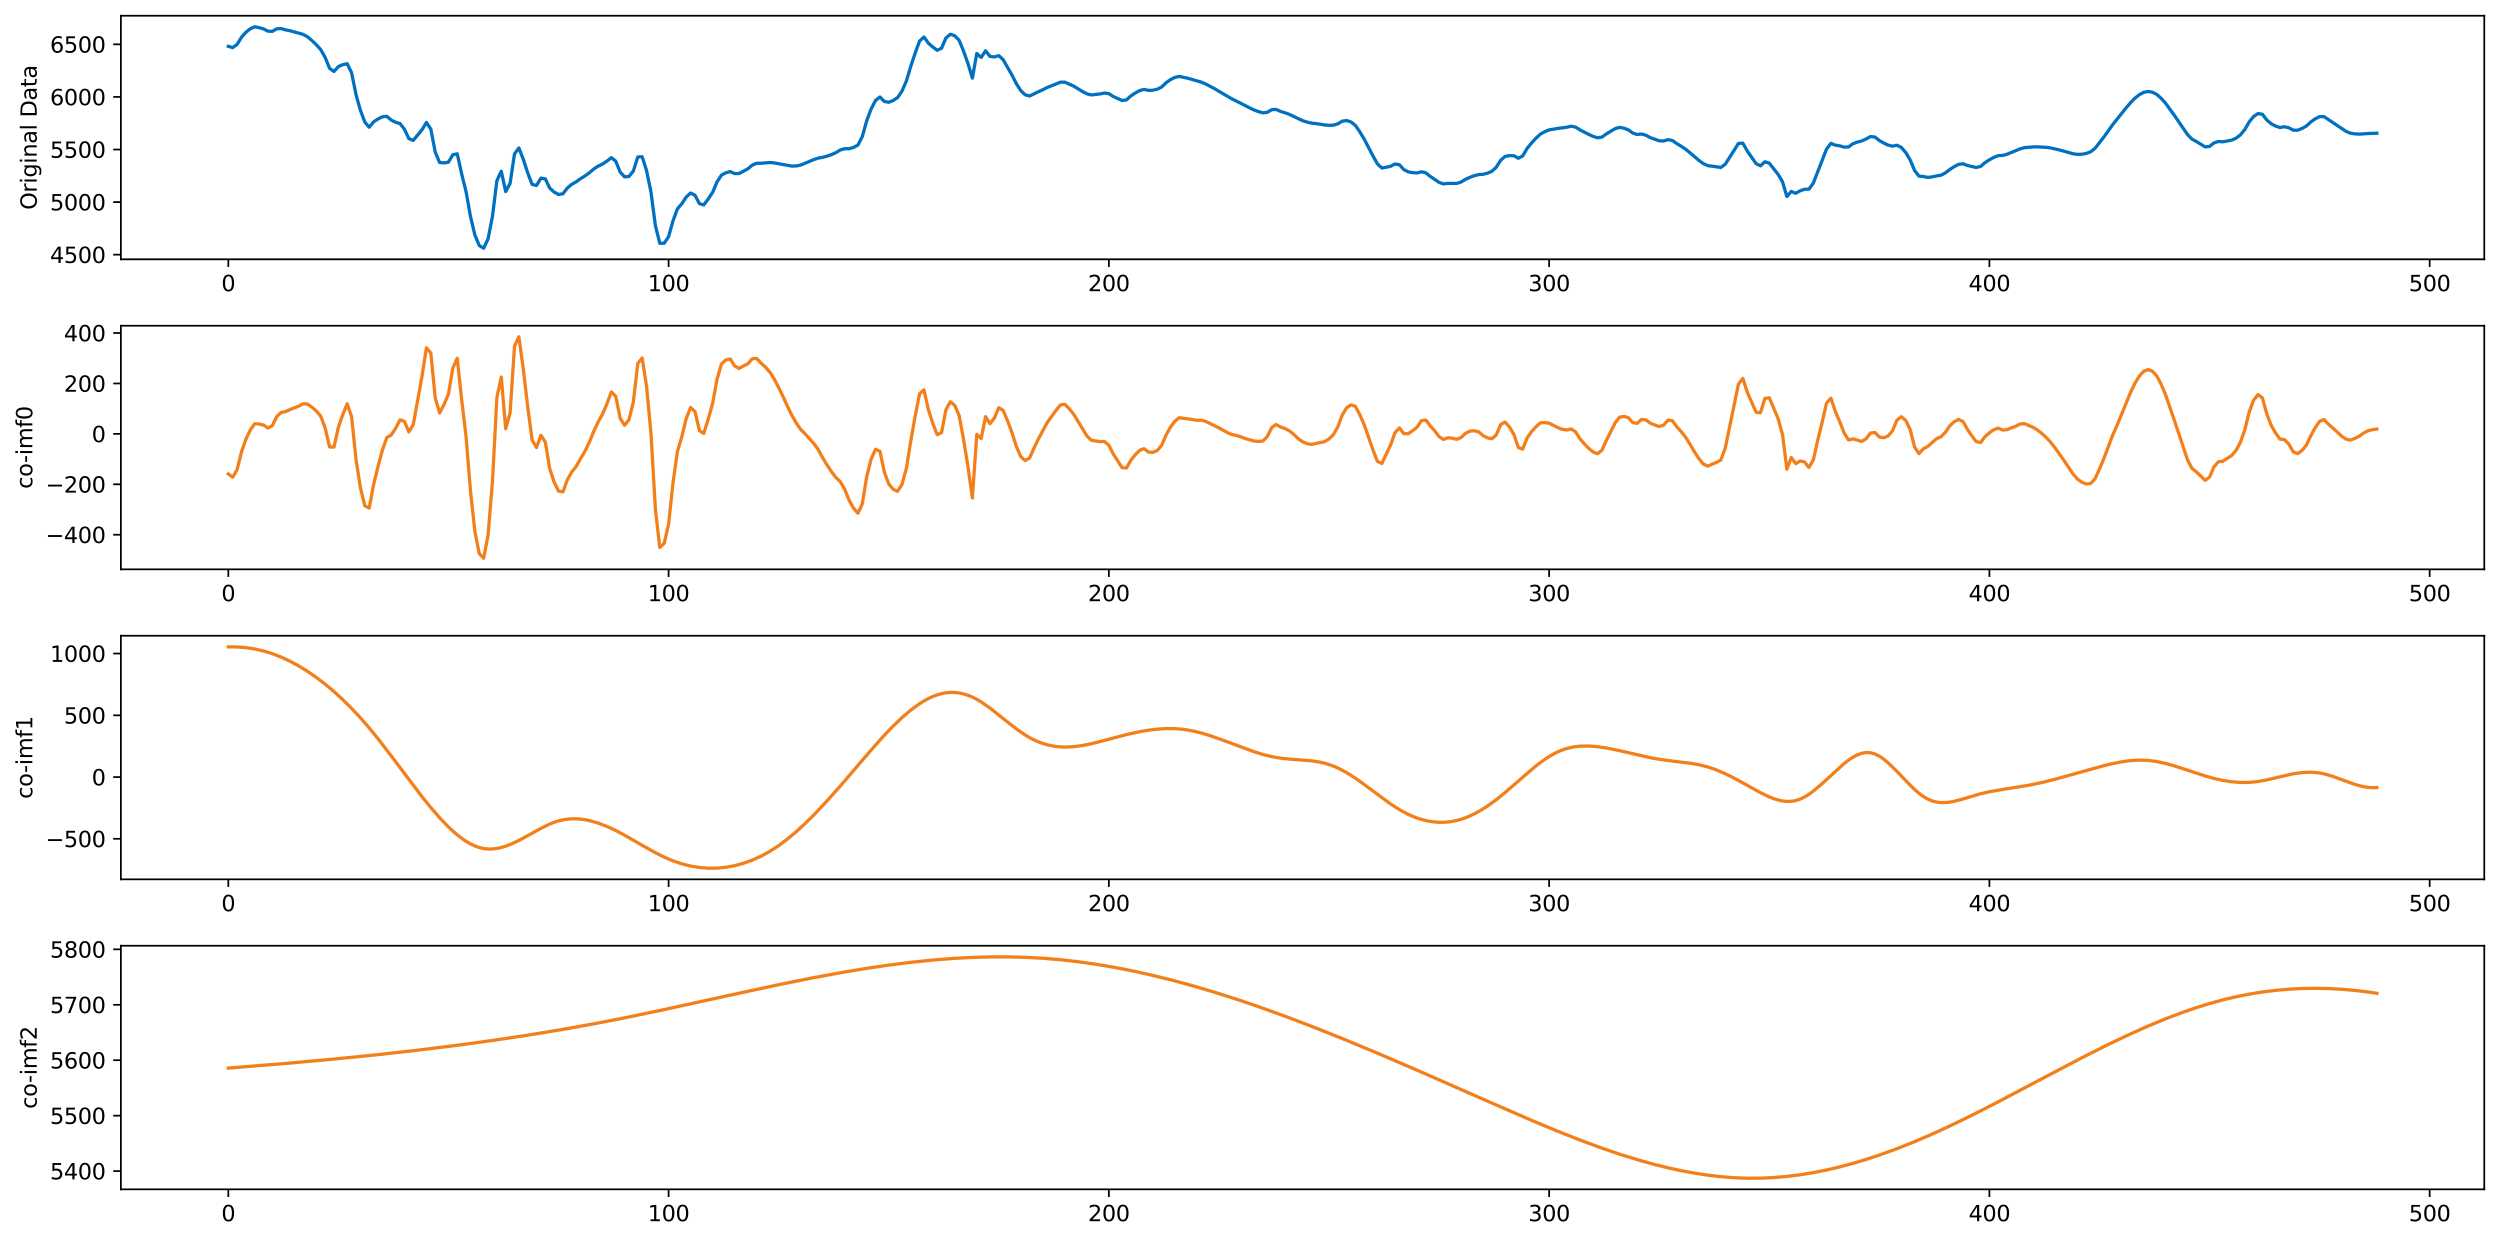 <?xml version="1.0" encoding="utf-8" standalone="no"?>
<!DOCTYPE svg PUBLIC "-//W3C//DTD SVG 1.1//EN"
  "http://www.w3.org/Graphics/SVG/1.1/DTD/svg11.dtd">
<svg xmlns:xlink="http://www.w3.org/1999/xlink" width="1144.595pt" height="568.398pt" viewBox="0 0 1144.595 568.398" xmlns="http://www.w3.org/2000/svg" version="1.1">
 <defs>
  <style type="text/css">*{stroke-linejoin: round; stroke-linecap: butt}</style>
 </defs>
 <g id="figure_1">
  <g id="patch_1">
   <path d="M 0 568.398 
L 1144.595 568.398 
L 1144.595 0 
L 0 0 
z
" style="fill: #ffffff"/>
  </g>
  <g id="axes_1">
   <g id="patch_2">
    <path d="M 55.345 118.716 
L 1137.395 118.716 
L 1137.395 7.2 
L 55.345 7.2 
z
" style="fill: #ffffff"/>
   </g>
   <g id="matplotlib.axis_1">
    <g id="xtick_1">
     <g id="line2d_1">
      <defs>
       <path id="m641f23497d" d="M 0 0 
L 0 3.5 
" style="stroke: #000000; stroke-width: 0.8"/>
      </defs>
      <g>
       <use xlink:href="#m641f23497d" x="104.529" y="118.716" style="stroke: #000000; stroke-width: 0.8"/>
      </g>
     </g>
     <g id="text_1">
      <!-- 0 -->
      <g transform="translate(101.348 133.314) scale(0.1 -0.1)">
       <defs>
        <path id="DejaVuSans-30" d="M 2034 4250 
Q 1547 4250 1301 3770 
Q 1056 3291 1056 2328 
Q 1056 1369 1301 889 
Q 1547 409 2034 409 
Q 2525 409 2770 889 
Q 3016 1369 3016 2328 
Q 3016 3291 2770 3770 
Q 2525 4250 2034 4250 
z
M 2034 4750 
Q 2819 4750 3233 4129 
Q 3647 3509 3647 2328 
Q 3647 1150 3233 529 
Q 2819 -91 2034 -91 
Q 1250 -91 836 529 
Q 422 1150 422 2328 
Q 422 3509 836 4129 
Q 1250 4750 2034 4750 
z
" transform="scale(0.016)"/>
       </defs>
       <use xlink:href="#DejaVuSans-30"/>
      </g>
     </g>
    </g>
    <g id="xtick_2">
     <g id="line2d_2">
      <g>
       <use xlink:href="#m641f23497d" x="306.104" y="118.716" style="stroke: #000000; stroke-width: 0.8"/>
      </g>
     </g>
     <g id="text_2">
      <!-- 100 -->
      <g transform="translate(296.56 133.314) scale(0.1 -0.1)">
       <defs>
        <path id="DejaVuSans-31" d="M 794 531 
L 1825 531 
L 1825 4091 
L 703 3866 
L 703 4441 
L 1819 4666 
L 2450 4666 
L 2450 531 
L 3481 531 
L 3481 0 
L 794 0 
L 794 531 
z
" transform="scale(0.016)"/>
       </defs>
       <use xlink:href="#DejaVuSans-31"/>
       <use xlink:href="#DejaVuSans-30" transform="translate(63.623 0)"/>
       <use xlink:href="#DejaVuSans-30" transform="translate(127.246 0)"/>
      </g>
     </g>
    </g>
    <g id="xtick_3">
     <g id="line2d_3">
      <g>
       <use xlink:href="#m641f23497d" x="507.678" y="118.716" style="stroke: #000000; stroke-width: 0.8"/>
      </g>
     </g>
     <g id="text_3">
      <!-- 200 -->
      <g transform="translate(498.134 133.314) scale(0.1 -0.1)">
       <defs>
        <path id="DejaVuSans-32" d="M 1228 531 
L 3431 531 
L 3431 0 
L 469 0 
L 469 531 
Q 828 903 1448 1529 
Q 2069 2156 2228 2338 
Q 2531 2678 2651 2914 
Q 2772 3150 2772 3378 
Q 2772 3750 2511 3984 
Q 2250 4219 1831 4219 
Q 1534 4219 1204 4116 
Q 875 4013 500 3803 
L 500 4441 
Q 881 4594 1212 4672 
Q 1544 4750 1819 4750 
Q 2544 4750 2975 4387 
Q 3406 4025 3406 3419 
Q 3406 3131 3298 2873 
Q 3191 2616 2906 2266 
Q 2828 2175 2409 1742 
Q 1991 1309 1228 531 
z
" transform="scale(0.016)"/>
       </defs>
       <use xlink:href="#DejaVuSans-32"/>
       <use xlink:href="#DejaVuSans-30" transform="translate(63.623 0)"/>
       <use xlink:href="#DejaVuSans-30" transform="translate(127.246 0)"/>
      </g>
     </g>
    </g>
    <g id="xtick_4">
     <g id="line2d_4">
      <g>
       <use xlink:href="#m641f23497d" x="709.252" y="118.716" style="stroke: #000000; stroke-width: 0.8"/>
      </g>
     </g>
     <g id="text_4">
      <!-- 300 -->
      <g transform="translate(699.708 133.314) scale(0.1 -0.1)">
       <defs>
        <path id="DejaVuSans-33" d="M 2597 2516 
Q 3050 2419 3304 2112 
Q 3559 1806 3559 1356 
Q 3559 666 3084 287 
Q 2609 -91 1734 -91 
Q 1441 -91 1130 -33 
Q 819 25 488 141 
L 488 750 
Q 750 597 1062 519 
Q 1375 441 1716 441 
Q 2309 441 2620 675 
Q 2931 909 2931 1356 
Q 2931 1769 2642 2001 
Q 2353 2234 1838 2234 
L 1294 2234 
L 1294 2753 
L 1863 2753 
Q 2328 2753 2575 2939 
Q 2822 3125 2822 3475 
Q 2822 3834 2567 4026 
Q 2313 4219 1838 4219 
Q 1578 4219 1281 4162 
Q 984 4106 628 3988 
L 628 4550 
Q 988 4650 1302 4700 
Q 1616 4750 1894 4750 
Q 2613 4750 3031 4423 
Q 3450 4097 3450 3541 
Q 3450 3153 3228 2886 
Q 3006 2619 2597 2516 
z
" transform="scale(0.016)"/>
       </defs>
       <use xlink:href="#DejaVuSans-33"/>
       <use xlink:href="#DejaVuSans-30" transform="translate(63.623 0)"/>
       <use xlink:href="#DejaVuSans-30" transform="translate(127.246 0)"/>
      </g>
     </g>
    </g>
    <g id="xtick_5">
     <g id="line2d_5">
      <g>
       <use xlink:href="#m641f23497d" x="910.826" y="118.716" style="stroke: #000000; stroke-width: 0.8"/>
      </g>
     </g>
     <g id="text_5">
      <!-- 400 -->
      <g transform="translate(901.282 133.314) scale(0.1 -0.1)">
       <defs>
        <path id="DejaVuSans-34" d="M 2419 4116 
L 825 1625 
L 2419 1625 
L 2419 4116 
z
M 2253 4666 
L 3047 4666 
L 3047 1625 
L 3713 1625 
L 3713 1100 
L 3047 1100 
L 3047 0 
L 2419 0 
L 2419 1100 
L 313 1100 
L 313 1709 
L 2253 4666 
z
" transform="scale(0.016)"/>
       </defs>
       <use xlink:href="#DejaVuSans-34"/>
       <use xlink:href="#DejaVuSans-30" transform="translate(63.623 0)"/>
       <use xlink:href="#DejaVuSans-30" transform="translate(127.246 0)"/>
      </g>
     </g>
    </g>
    <g id="xtick_6">
     <g id="line2d_6">
      <g>
       <use xlink:href="#m641f23497d" x="1112.4" y="118.716" style="stroke: #000000; stroke-width: 0.8"/>
      </g>
     </g>
     <g id="text_6">
      <!-- 500 -->
      <g transform="translate(1102.856 133.314) scale(0.1 -0.1)">
       <defs>
        <path id="DejaVuSans-35" d="M 691 4666 
L 3169 4666 
L 3169 4134 
L 1269 4134 
L 1269 2991 
Q 1406 3038 1543 3061 
Q 1681 3084 1819 3084 
Q 2600 3084 3056 2656 
Q 3513 2228 3513 1497 
Q 3513 744 3044 326 
Q 2575 -91 1722 -91 
Q 1428 -91 1123 -41 
Q 819 9 494 109 
L 494 744 
Q 775 591 1075 516 
Q 1375 441 1709 441 
Q 2250 441 2565 725 
Q 2881 1009 2881 1497 
Q 2881 1984 2565 2268 
Q 2250 2553 1709 2553 
Q 1456 2553 1204 2497 
Q 953 2441 691 2322 
L 691 4666 
z
" transform="scale(0.016)"/>
       </defs>
       <use xlink:href="#DejaVuSans-35"/>
       <use xlink:href="#DejaVuSans-30" transform="translate(63.623 0)"/>
       <use xlink:href="#DejaVuSans-30" transform="translate(127.246 0)"/>
      </g>
     </g>
    </g>
   </g>
   <g id="matplotlib.axis_2">
    <g id="ytick_1">
     <g id="line2d_7">
      <defs>
       <path id="m9bcd36cca7" d="M 0 0 
L -3.5 0 
" style="stroke: #000000; stroke-width: 0.8"/>
      </defs>
      <g>
       <use xlink:href="#m9bcd36cca7" x="55.345" y="116.604" style="stroke: #000000; stroke-width: 0.8"/>
      </g>
     </g>
     <g id="text_7">
      <!-- 4500 -->
      <g transform="translate(22.895 120.403) scale(0.1 -0.1)">
       <use xlink:href="#DejaVuSans-34"/>
       <use xlink:href="#DejaVuSans-35" transform="translate(63.623 0)"/>
       <use xlink:href="#DejaVuSans-30" transform="translate(127.246 0)"/>
       <use xlink:href="#DejaVuSans-30" transform="translate(190.869 0)"/>
      </g>
     </g>
    </g>
    <g id="ytick_2">
     <g id="line2d_8">
      <g>
       <use xlink:href="#m9bcd36cca7" x="55.345" y="92.529" style="stroke: #000000; stroke-width: 0.8"/>
      </g>
     </g>
     <g id="text_8">
      <!-- 5000 -->
      <g transform="translate(22.895 96.328) scale(0.1 -0.1)">
       <use xlink:href="#DejaVuSans-35"/>
       <use xlink:href="#DejaVuSans-30" transform="translate(63.623 0)"/>
       <use xlink:href="#DejaVuSans-30" transform="translate(127.246 0)"/>
       <use xlink:href="#DejaVuSans-30" transform="translate(190.869 0)"/>
      </g>
     </g>
    </g>
    <g id="ytick_3">
     <g id="line2d_9">
      <g>
       <use xlink:href="#m9bcd36cca7" x="55.345" y="68.453" style="stroke: #000000; stroke-width: 0.8"/>
      </g>
     </g>
     <g id="text_9">
      <!-- 5500 -->
      <g transform="translate(22.895 72.253) scale(0.1 -0.1)">
       <use xlink:href="#DejaVuSans-35"/>
       <use xlink:href="#DejaVuSans-35" transform="translate(63.623 0)"/>
       <use xlink:href="#DejaVuSans-30" transform="translate(127.246 0)"/>
       <use xlink:href="#DejaVuSans-30" transform="translate(190.869 0)"/>
      </g>
     </g>
    </g>
    <g id="ytick_4">
     <g id="line2d_10">
      <g>
       <use xlink:href="#m9bcd36cca7" x="55.345" y="44.378" style="stroke: #000000; stroke-width: 0.8"/>
      </g>
     </g>
     <g id="text_10">
      <!-- 6000 -->
      <g transform="translate(22.895 48.177) scale(0.1 -0.1)">
       <defs>
        <path id="DejaVuSans-36" d="M 2113 2584 
Q 1688 2584 1439 2293 
Q 1191 2003 1191 1497 
Q 1191 994 1439 701 
Q 1688 409 2113 409 
Q 2538 409 2786 701 
Q 3034 994 3034 1497 
Q 3034 2003 2786 2293 
Q 2538 2584 2113 2584 
z
M 3366 4563 
L 3366 3988 
Q 3128 4100 2886 4159 
Q 2644 4219 2406 4219 
Q 1781 4219 1451 3797 
Q 1122 3375 1075 2522 
Q 1259 2794 1537 2939 
Q 1816 3084 2150 3084 
Q 2853 3084 3261 2657 
Q 3669 2231 3669 1497 
Q 3669 778 3244 343 
Q 2819 -91 2113 -91 
Q 1303 -91 875 529 
Q 447 1150 447 2328 
Q 447 3434 972 4092 
Q 1497 4750 2381 4750 
Q 2619 4750 2861 4703 
Q 3103 4656 3366 4563 
z
" transform="scale(0.016)"/>
       </defs>
       <use xlink:href="#DejaVuSans-36"/>
       <use xlink:href="#DejaVuSans-30" transform="translate(63.623 0)"/>
       <use xlink:href="#DejaVuSans-30" transform="translate(127.246 0)"/>
       <use xlink:href="#DejaVuSans-30" transform="translate(190.869 0)"/>
      </g>
     </g>
    </g>
    <g id="ytick_5">
     <g id="line2d_11">
      <g>
       <use xlink:href="#m9bcd36cca7" x="55.345" y="20.303" style="stroke: #000000; stroke-width: 0.8"/>
      </g>
     </g>
     <g id="text_11">
      <!-- 6500 -->
      <g transform="translate(22.895 24.102) scale(0.1 -0.1)">
       <use xlink:href="#DejaVuSans-36"/>
       <use xlink:href="#DejaVuSans-35" transform="translate(63.623 0)"/>
       <use xlink:href="#DejaVuSans-30" transform="translate(127.246 0)"/>
       <use xlink:href="#DejaVuSans-30" transform="translate(190.869 0)"/>
      </g>
     </g>
    </g>
    <g id="text_12">
     <!-- Original Data -->
     <g transform="translate(16.816 96.051) rotate(-90) scale(0.1 -0.1)">
      <defs>
       <path id="DejaVuSans-4f" d="M 2522 4238 
Q 1834 4238 1429 3725 
Q 1025 3213 1025 2328 
Q 1025 1447 1429 934 
Q 1834 422 2522 422 
Q 3209 422 3611 934 
Q 4013 1447 4013 2328 
Q 4013 3213 3611 3725 
Q 3209 4238 2522 4238 
z
M 2522 4750 
Q 3503 4750 4090 4092 
Q 4678 3434 4678 2328 
Q 4678 1225 4090 567 
Q 3503 -91 2522 -91 
Q 1538 -91 948 565 
Q 359 1222 359 2328 
Q 359 3434 948 4092 
Q 1538 4750 2522 4750 
z
" transform="scale(0.016)"/>
       <path id="DejaVuSans-72" d="M 2631 2963 
Q 2534 3019 2420 3045 
Q 2306 3072 2169 3072 
Q 1681 3072 1420 2755 
Q 1159 2438 1159 1844 
L 1159 0 
L 581 0 
L 581 3500 
L 1159 3500 
L 1159 2956 
Q 1341 3275 1631 3429 
Q 1922 3584 2338 3584 
Q 2397 3584 2469 3576 
Q 2541 3569 2628 3553 
L 2631 2963 
z
" transform="scale(0.016)"/>
       <path id="DejaVuSans-69" d="M 603 3500 
L 1178 3500 
L 1178 0 
L 603 0 
L 603 3500 
z
M 603 4863 
L 1178 4863 
L 1178 4134 
L 603 4134 
L 603 4863 
z
" transform="scale(0.016)"/>
       <path id="DejaVuSans-67" d="M 2906 1791 
Q 2906 2416 2648 2759 
Q 2391 3103 1925 3103 
Q 1463 3103 1205 2759 
Q 947 2416 947 1791 
Q 947 1169 1205 825 
Q 1463 481 1925 481 
Q 2391 481 2648 825 
Q 2906 1169 2906 1791 
z
M 3481 434 
Q 3481 -459 3084 -895 
Q 2688 -1331 1869 -1331 
Q 1566 -1331 1297 -1286 
Q 1028 -1241 775 -1147 
L 775 -588 
Q 1028 -725 1275 -790 
Q 1522 -856 1778 -856 
Q 2344 -856 2625 -561 
Q 2906 -266 2906 331 
L 2906 616 
Q 2728 306 2450 153 
Q 2172 0 1784 0 
Q 1141 0 747 490 
Q 353 981 353 1791 
Q 353 2603 747 3093 
Q 1141 3584 1784 3584 
Q 2172 3584 2450 3431 
Q 2728 3278 2906 2969 
L 2906 3500 
L 3481 3500 
L 3481 434 
z
" transform="scale(0.016)"/>
       <path id="DejaVuSans-6e" d="M 3513 2113 
L 3513 0 
L 2938 0 
L 2938 2094 
Q 2938 2591 2744 2837 
Q 2550 3084 2163 3084 
Q 1697 3084 1428 2787 
Q 1159 2491 1159 1978 
L 1159 0 
L 581 0 
L 581 3500 
L 1159 3500 
L 1159 2956 
Q 1366 3272 1645 3428 
Q 1925 3584 2291 3584 
Q 2894 3584 3203 3211 
Q 3513 2838 3513 2113 
z
" transform="scale(0.016)"/>
       <path id="DejaVuSans-61" d="M 2194 1759 
Q 1497 1759 1228 1600 
Q 959 1441 959 1056 
Q 959 750 1161 570 
Q 1363 391 1709 391 
Q 2188 391 2477 730 
Q 2766 1069 2766 1631 
L 2766 1759 
L 2194 1759 
z
M 3341 1997 
L 3341 0 
L 2766 0 
L 2766 531 
Q 2569 213 2275 61 
Q 1981 -91 1556 -91 
Q 1019 -91 701 211 
Q 384 513 384 1019 
Q 384 1609 779 1909 
Q 1175 2209 1959 2209 
L 2766 2209 
L 2766 2266 
Q 2766 2663 2505 2880 
Q 2244 3097 1772 3097 
Q 1472 3097 1187 3025 
Q 903 2953 641 2809 
L 641 3341 
Q 956 3463 1253 3523 
Q 1550 3584 1831 3584 
Q 2591 3584 2966 3190 
Q 3341 2797 3341 1997 
z
" transform="scale(0.016)"/>
       <path id="DejaVuSans-6c" d="M 603 4863 
L 1178 4863 
L 1178 0 
L 603 0 
L 603 4863 
z
" transform="scale(0.016)"/>
       <path id="DejaVuSans-20" transform="scale(0.016)"/>
       <path id="DejaVuSans-44" d="M 1259 4147 
L 1259 519 
L 2022 519 
Q 2988 519 3436 956 
Q 3884 1394 3884 2338 
Q 3884 3275 3436 3711 
Q 2988 4147 2022 4147 
L 1259 4147 
z
M 628 4666 
L 1925 4666 
Q 3281 4666 3915 4102 
Q 4550 3538 4550 2338 
Q 4550 1131 3912 565 
Q 3275 0 1925 0 
L 628 0 
L 628 4666 
z
" transform="scale(0.016)"/>
       <path id="DejaVuSans-74" d="M 1172 4494 
L 1172 3500 
L 2356 3500 
L 2356 3053 
L 1172 3053 
L 1172 1153 
Q 1172 725 1289 603 
Q 1406 481 1766 481 
L 2356 481 
L 2356 0 
L 1766 0 
Q 1100 0 847 248 
Q 594 497 594 1153 
L 594 3053 
L 172 3053 
L 172 3500 
L 594 3500 
L 594 4494 
L 1172 4494 
z
" transform="scale(0.016)"/>
      </defs>
      <use xlink:href="#DejaVuSans-4f"/>
      <use xlink:href="#DejaVuSans-72" transform="translate(78.711 0)"/>
      <use xlink:href="#DejaVuSans-69" transform="translate(119.824 0)"/>
      <use xlink:href="#DejaVuSans-67" transform="translate(147.607 0)"/>
      <use xlink:href="#DejaVuSans-69" transform="translate(211.084 0)"/>
      <use xlink:href="#DejaVuSans-6e" transform="translate(238.867 0)"/>
      <use xlink:href="#DejaVuSans-61" transform="translate(302.246 0)"/>
      <use xlink:href="#DejaVuSans-6c" transform="translate(363.525 0)"/>
      <use xlink:href="#DejaVuSans-20" transform="translate(391.309 0)"/>
      <use xlink:href="#DejaVuSans-44" transform="translate(423.096 0)"/>
      <use xlink:href="#DejaVuSans-61" transform="translate(500.098 0)"/>
      <use xlink:href="#DejaVuSans-74" transform="translate(561.377 0)"/>
      <use xlink:href="#DejaVuSans-61" transform="translate(600.586 0)"/>
     </g>
    </g>
   </g>
   <g id="line2d_12">
    <path d="M 104.529 21.215 
L 106.545 21.793 
L 108.561 20.349 
L 110.577 17.045 
L 112.592 14.76 
L 114.608 13.181 
L 116.624 12.269 
L 118.64 12.657 
L 120.655 13.249 
L 122.671 14.268 
L 124.687 14.35 
L 126.703 13.202 
L 128.718 13.08 
L 130.734 13.676 
L 132.75 14.073 
L 138.797 15.743 
L 140.813 16.869 
L 142.828 18.584 
L 144.844 20.493 
L 146.86 22.731 
L 148.876 26.304 
L 150.891 31.282 
L 152.907 32.73 
L 154.923 30.468 
L 156.939 29.604 
L 158.954 29.18 
L 160.97 33.307 
L 162.986 43.287 
L 165.002 50.478 
L 167.017 55.844 
L 169.033 58.26 
L 171.049 55.796 
L 173.065 54.45 
L 175.08 53.461 
L 177.096 53.242 
L 179.112 54.998 
L 181.128 55.955 
L 183.143 56.596 
L 185.159 59.158 
L 187.175 63.424 
L 189.191 64.291 
L 193.222 59.371 
L 195.238 56.049 
L 197.254 59.105 
L 199.269 69.673 
L 201.285 74.406 
L 203.301 74.578 
L 205.316 74.241 
L 207.332 70.845 
L 209.348 70.427 
L 211.364 79.629 
L 213.379 87.759 
L 215.395 99.083 
L 217.411 107.597 
L 219.427 112.42 
L 221.442 113.647 
L 223.458 109.332 
L 225.474 99.018 
L 227.49 82.725 
L 229.505 78.408 
L 231.521 87.708 
L 233.537 83.984 
L 235.553 70.471 
L 237.568 67.75 
L 239.584 72.951 
L 241.6 79.144 
L 243.616 84.444 
L 245.631 84.89 
L 247.647 81.553 
L 249.663 81.901 
L 251.679 86.116 
L 253.694 87.937 
L 255.71 89.031 
L 257.726 88.713 
L 259.741 86.092 
L 261.757 84.377 
L 263.773 83.268 
L 265.789 81.803 
L 267.804 80.572 
L 269.82 79.101 
L 271.836 77.395 
L 273.852 76.068 
L 275.867 75.08 
L 277.883 73.758 
L 279.899 72.184 
L 281.915 73.787 
L 283.93 78.776 
L 285.946 80.967 
L 287.962 80.808 
L 289.978 78.271 
L 291.993 71.881 
L 294.009 71.757 
L 296.025 78.114 
L 298.041 87.914 
L 300.056 103.26 
L 302.072 111.393 
L 304.088 111.355 
L 306.104 108.377 
L 308.119 101.104 
L 310.135 95.648 
L 312.151 93.291 
L 314.167 90.204 
L 316.182 88.377 
L 318.198 89.414 
L 320.214 93.218 
L 322.229 93.826 
L 324.245 91.111 
L 326.261 88.081 
L 328.277 83.295 
L 330.292 80.184 
L 332.308 79.119 
L 334.324 78.562 
L 336.34 79.465 
L 338.355 79.443 
L 342.387 77.301 
L 344.403 75.62 
L 346.418 74.736 
L 348.434 74.743 
L 352.466 74.407 
L 354.481 74.587 
L 362.544 76.046 
L 364.56 75.976 
L 366.576 75.573 
L 372.623 73.044 
L 374.639 72.383 
L 376.654 72.031 
L 378.67 71.474 
L 380.686 70.785 
L 382.702 69.883 
L 384.717 68.661 
L 386.733 68.062 
L 388.749 68.102 
L 390.765 67.512 
L 392.78 66.429 
L 394.796 62.524 
L 396.812 55.28 
L 398.828 49.907 
L 400.843 45.997 
L 402.859 44.407 
L 404.875 46.429 
L 406.891 46.83 
L 408.906 46.031 
L 410.922 44.703 
L 412.938 41.747 
L 414.954 37.131 
L 416.969 30.434 
L 418.985 24.333 
L 421.001 18.806 
L 423.017 16.932 
L 425.032 19.748 
L 427.048 21.491 
L 429.064 23.022 
L 431.08 22.087 
L 433.095 17.373 
L 435.111 15.685 
L 437.127 16.378 
L 439.142 18.496 
L 441.158 23.42 
L 443.174 29.086 
L 445.19 35.769 
L 447.205 24.466 
L 449.221 26.294 
L 451.237 23.233 
L 453.253 25.839 
L 455.268 26.061 
L 457.284 25.462 
L 459.3 27.366 
L 463.331 34.371 
L 465.347 38.349 
L 467.363 41.506 
L 469.379 43.405 
L 471.394 43.954 
L 475.426 41.992 
L 477.442 41.09 
L 479.457 40.054 
L 483.489 38.452 
L 485.505 37.627 
L 487.52 37.609 
L 491.552 39.43 
L 495.583 41.89 
L 497.599 42.942 
L 499.615 43.462 
L 503.646 43.009 
L 505.662 42.584 
L 507.678 42.902 
L 509.693 44.16 
L 513.725 46.022 
L 515.741 45.724 
L 517.756 43.904 
L 519.772 42.579 
L 521.788 41.461 
L 523.804 40.922 
L 525.819 41.386 
L 527.835 41.304 
L 529.851 40.85 
L 531.867 39.816 
L 533.882 37.864 
L 535.898 36.438 
L 537.914 35.446 
L 539.93 34.991 
L 543.961 35.852 
L 550.008 37.607 
L 552.024 38.444 
L 556.055 40.595 
L 560.087 42.974 
L 564.118 45.329 
L 568.15 47.328 
L 572.181 49.418 
L 574.197 50.356 
L 576.213 51.117 
L 578.229 51.665 
L 580.244 51.406 
L 582.26 50.227 
L 584.276 50.105 
L 586.292 51.011 
L 588.307 51.625 
L 590.323 52.358 
L 596.37 55.241 
L 598.386 55.877 
L 600.402 56.352 
L 604.433 56.854 
L 606.449 57.226 
L 608.465 57.358 
L 610.481 57.304 
L 612.496 56.71 
L 614.512 55.474 
L 616.528 55.185 
L 618.543 55.844 
L 620.559 57.426 
L 622.575 60.367 
L 624.591 63.706 
L 628.622 71.439 
L 630.638 75.042 
L 632.654 76.9 
L 634.669 76.576 
L 636.685 76.123 
L 638.701 75.073 
L 640.717 75.416 
L 642.732 77.644 
L 644.748 78.685 
L 646.764 79.04 
L 648.78 79.191 
L 650.795 78.642 
L 652.811 79.147 
L 654.827 80.762 
L 658.858 83.498 
L 660.874 84.202 
L 662.89 83.941 
L 666.921 83.992 
L 668.937 83.34 
L 670.953 82.118 
L 672.968 81.175 
L 674.984 80.455 
L 677 79.924 
L 679.016 79.79 
L 681.031 79.279 
L 683.047 78.419 
L 685.063 76.533 
L 687.079 73.358 
L 689.094 71.616 
L 691.11 71.251 
L 693.126 71.321 
L 695.142 72.451 
L 697.157 71.405 
L 699.173 67.942 
L 701.189 65.469 
L 703.205 63.32 
L 705.22 61.414 
L 707.236 60.306 
L 709.252 59.458 
L 713.283 58.786 
L 717.315 58.255 
L 719.331 57.784 
L 721.346 58.186 
L 723.362 59.46 
L 727.394 61.534 
L 729.409 62.46 
L 731.425 63.085 
L 733.441 62.763 
L 735.456 61.3 
L 739.488 58.887 
L 741.504 58.319 
L 743.519 58.696 
L 745.535 59.468 
L 747.551 60.918 
L 749.567 61.588 
L 751.582 61.348 
L 753.598 61.921 
L 755.614 63.014 
L 759.645 64.466 
L 761.661 64.568 
L 763.677 63.924 
L 765.693 64.33 
L 767.708 65.755 
L 769.724 66.965 
L 771.74 68.313 
L 773.756 69.949 
L 777.787 73.401 
L 779.803 74.882 
L 781.819 75.816 
L 785.85 76.375 
L 787.866 76.666 
L 789.881 75.195 
L 793.913 68.857 
L 795.929 65.682 
L 797.944 65.541 
L 799.96 69.142 
L 803.992 74.915 
L 806.007 75.93 
L 808.023 74.065 
L 810.039 74.699 
L 814.07 79.826 
L 816.086 83.187 
L 818.102 89.988 
L 820.118 87.648 
L 822.133 88.492 
L 824.149 87.383 
L 826.165 86.664 
L 828.181 86.615 
L 830.196 83.862 
L 836.244 68.28 
L 838.259 65.636 
L 840.275 66.472 
L 842.291 66.762 
L 844.307 67.362 
L 846.322 67.283 
L 848.338 65.819 
L 850.354 65.051 
L 852.369 64.553 
L 854.385 63.625 
L 856.401 62.504 
L 858.417 62.744 
L 860.432 64.346 
L 862.448 65.509 
L 864.464 66.455 
L 866.48 66.917 
L 868.495 66.489 
L 870.511 67.494 
L 872.527 69.873 
L 874.543 73.201 
L 876.558 78.036 
L 878.574 80.638 
L 880.59 80.817 
L 882.606 81.211 
L 884.621 80.995 
L 886.637 80.548 
L 888.653 80.22 
L 890.669 79.174 
L 892.684 77.6 
L 894.7 76.302 
L 896.716 75.252 
L 898.732 74.98 
L 900.747 75.758 
L 904.779 76.682 
L 906.794 76.201 
L 908.81 74.466 
L 910.826 73.169 
L 912.842 72.049 
L 914.857 71.267 
L 916.873 71.149 
L 918.889 70.626 
L 924.936 68.129 
L 926.952 67.573 
L 930.983 67.26 
L 932.999 67.226 
L 937.031 67.477 
L 939.046 67.778 
L 943.078 68.696 
L 949.125 70.402 
L 951.141 70.681 
L 953.157 70.611 
L 955.172 70.248 
L 957.188 69.484 
L 959.204 67.892 
L 963.235 62.726 
L 967.267 57.064 
L 971.298 52.051 
L 973.314 49.482 
L 975.33 47.155 
L 977.345 45.06 
L 979.361 43.421 
L 981.377 42.328 
L 983.393 41.88 
L 985.408 42.203 
L 987.424 43.21 
L 989.44 44.988 
L 991.456 47.231 
L 995.487 52.801 
L 1001.534 61.604 
L 1003.55 63.688 
L 1005.566 64.782 
L 1009.597 67.259 
L 1011.613 67.042 
L 1013.629 65.444 
L 1015.645 64.781 
L 1017.66 64.923 
L 1021.692 64.186 
L 1023.707 63.302 
L 1025.723 61.764 
L 1027.739 59.345 
L 1029.755 55.823 
L 1031.77 53.368 
L 1033.786 52.005 
L 1035.802 52.302 
L 1037.818 54.946 
L 1039.833 56.67 
L 1041.849 57.696 
L 1043.865 58.389 
L 1045.881 58.029 
L 1047.896 58.465 
L 1049.912 59.588 
L 1051.928 59.631 
L 1053.944 58.831 
L 1055.959 57.677 
L 1057.975 55.854 
L 1059.991 54.406 
L 1062.007 53.408 
L 1064.022 53.4 
L 1074.101 60.134 
L 1076.117 60.992 
L 1078.133 61.28 
L 1080.148 61.408 
L 1084.18 61.131 
L 1088.211 61.001 
L 1088.211 61.001 
" clip-path="url(#p6ae71cbd90)" style="fill: none; stroke: #0070c0; stroke-width: 1.5; stroke-linecap: square"/>
   </g>
   <g id="patch_3">
    <path d="M 55.345 118.716 
L 55.345 7.2 
" style="fill: none; stroke: #000000; stroke-width: 0.8; stroke-linejoin: miter; stroke-linecap: square"/>
   </g>
   <g id="patch_4">
    <path d="M 1137.395 118.716 
L 1137.395 7.2 
" style="fill: none; stroke: #000000; stroke-width: 0.8; stroke-linejoin: miter; stroke-linecap: square"/>
   </g>
   <g id="patch_5">
    <path d="M 55.345 118.716 
L 1137.395 118.716 
" style="fill: none; stroke: #000000; stroke-width: 0.8; stroke-linejoin: miter; stroke-linecap: square"/>
   </g>
   <g id="patch_6">
    <path d="M 55.345 7.2 
L 1137.395 7.2 
" style="fill: none; stroke: #000000; stroke-width: 0.8; stroke-linejoin: miter; stroke-linecap: square"/>
   </g>
  </g>
  <g id="axes_2">
   <g id="patch_7">
    <path d="M 55.345 260.651 
L 1137.395 260.651 
L 1137.395 149.135 
L 55.345 149.135 
z
" style="fill: #ffffff"/>
   </g>
   <g id="matplotlib.axis_3">
    <g id="xtick_7">
     <g id="line2d_13">
      <g>
       <use xlink:href="#m641f23497d" x="104.529" y="260.651" style="stroke: #000000; stroke-width: 0.8"/>
      </g>
     </g>
     <g id="text_13">
      <!-- 0 -->
      <g transform="translate(101.348 275.249) scale(0.1 -0.1)">
       <use xlink:href="#DejaVuSans-30"/>
      </g>
     </g>
    </g>
    <g id="xtick_8">
     <g id="line2d_14">
      <g>
       <use xlink:href="#m641f23497d" x="306.104" y="260.651" style="stroke: #000000; stroke-width: 0.8"/>
      </g>
     </g>
     <g id="text_14">
      <!-- 100 -->
      <g transform="translate(296.56 275.249) scale(0.1 -0.1)">
       <use xlink:href="#DejaVuSans-31"/>
       <use xlink:href="#DejaVuSans-30" transform="translate(63.623 0)"/>
       <use xlink:href="#DejaVuSans-30" transform="translate(127.246 0)"/>
      </g>
     </g>
    </g>
    <g id="xtick_9">
     <g id="line2d_15">
      <g>
       <use xlink:href="#m641f23497d" x="507.678" y="260.651" style="stroke: #000000; stroke-width: 0.8"/>
      </g>
     </g>
     <g id="text_15">
      <!-- 200 -->
      <g transform="translate(498.134 275.249) scale(0.1 -0.1)">
       <use xlink:href="#DejaVuSans-32"/>
       <use xlink:href="#DejaVuSans-30" transform="translate(63.623 0)"/>
       <use xlink:href="#DejaVuSans-30" transform="translate(127.246 0)"/>
      </g>
     </g>
    </g>
    <g id="xtick_10">
     <g id="line2d_16">
      <g>
       <use xlink:href="#m641f23497d" x="709.252" y="260.651" style="stroke: #000000; stroke-width: 0.8"/>
      </g>
     </g>
     <g id="text_16">
      <!-- 300 -->
      <g transform="translate(699.708 275.249) scale(0.1 -0.1)">
       <use xlink:href="#DejaVuSans-33"/>
       <use xlink:href="#DejaVuSans-30" transform="translate(63.623 0)"/>
       <use xlink:href="#DejaVuSans-30" transform="translate(127.246 0)"/>
      </g>
     </g>
    </g>
    <g id="xtick_11">
     <g id="line2d_17">
      <g>
       <use xlink:href="#m641f23497d" x="910.826" y="260.651" style="stroke: #000000; stroke-width: 0.8"/>
      </g>
     </g>
     <g id="text_17">
      <!-- 400 -->
      <g transform="translate(901.282 275.249) scale(0.1 -0.1)">
       <use xlink:href="#DejaVuSans-34"/>
       <use xlink:href="#DejaVuSans-30" transform="translate(63.623 0)"/>
       <use xlink:href="#DejaVuSans-30" transform="translate(127.246 0)"/>
      </g>
     </g>
    </g>
    <g id="xtick_12">
     <g id="line2d_18">
      <g>
       <use xlink:href="#m641f23497d" x="1112.4" y="260.651" style="stroke: #000000; stroke-width: 0.8"/>
      </g>
     </g>
     <g id="text_18">
      <!-- 500 -->
      <g transform="translate(1102.856 275.249) scale(0.1 -0.1)">
       <use xlink:href="#DejaVuSans-35"/>
       <use xlink:href="#DejaVuSans-30" transform="translate(63.623 0)"/>
       <use xlink:href="#DejaVuSans-30" transform="translate(127.246 0)"/>
      </g>
     </g>
    </g>
   </g>
   <g id="matplotlib.axis_4">
    <g id="ytick_6">
     <g id="line2d_19">
      <g>
       <use xlink:href="#m9bcd36cca7" x="55.345" y="244.818" style="stroke: #000000; stroke-width: 0.8"/>
      </g>
     </g>
     <g id="text_19">
      <!-- −400 -->
      <g transform="translate(20.878 248.617) scale(0.1 -0.1)">
       <defs>
        <path id="DejaVuSans-2212" d="M 678 2272 
L 4684 2272 
L 4684 1741 
L 678 1741 
L 678 2272 
z
" transform="scale(0.016)"/>
       </defs>
       <use xlink:href="#DejaVuSans-2212"/>
       <use xlink:href="#DejaVuSans-34" transform="translate(83.789 0)"/>
       <use xlink:href="#DejaVuSans-30" transform="translate(147.412 0)"/>
       <use xlink:href="#DejaVuSans-30" transform="translate(211.035 0)"/>
      </g>
     </g>
    </g>
    <g id="ytick_7">
     <g id="line2d_20">
      <g>
       <use xlink:href="#m9bcd36cca7" x="55.345" y="221.73" style="stroke: #000000; stroke-width: 0.8"/>
      </g>
     </g>
     <g id="text_20">
      <!-- −200 -->
      <g transform="translate(20.878 225.529) scale(0.1 -0.1)">
       <use xlink:href="#DejaVuSans-2212"/>
       <use xlink:href="#DejaVuSans-32" transform="translate(83.789 0)"/>
       <use xlink:href="#DejaVuSans-30" transform="translate(147.412 0)"/>
       <use xlink:href="#DejaVuSans-30" transform="translate(211.035 0)"/>
      </g>
     </g>
    </g>
    <g id="ytick_8">
     <g id="line2d_21">
      <g>
       <use xlink:href="#m9bcd36cca7" x="55.345" y="198.642" style="stroke: #000000; stroke-width: 0.8"/>
      </g>
     </g>
     <g id="text_21">
      <!-- 0 -->
      <g transform="translate(41.983 202.442) scale(0.1 -0.1)">
       <use xlink:href="#DejaVuSans-30"/>
      </g>
     </g>
    </g>
    <g id="ytick_9">
     <g id="line2d_22">
      <g>
       <use xlink:href="#m9bcd36cca7" x="55.345" y="175.555" style="stroke: #000000; stroke-width: 0.8"/>
      </g>
     </g>
     <g id="text_22">
      <!-- 200 -->
      <g transform="translate(29.258 179.354) scale(0.1 -0.1)">
       <use xlink:href="#DejaVuSans-32"/>
       <use xlink:href="#DejaVuSans-30" transform="translate(63.623 0)"/>
       <use xlink:href="#DejaVuSans-30" transform="translate(127.246 0)"/>
      </g>
     </g>
    </g>
    <g id="ytick_10">
     <g id="line2d_23">
      <g>
       <use xlink:href="#m9bcd36cca7" x="55.345" y="152.467" style="stroke: #000000; stroke-width: 0.8"/>
      </g>
     </g>
     <g id="text_23">
      <!-- 400 -->
      <g transform="translate(29.258 156.266) scale(0.1 -0.1)">
       <use xlink:href="#DejaVuSans-34"/>
       <use xlink:href="#DejaVuSans-30" transform="translate(63.623 0)"/>
       <use xlink:href="#DejaVuSans-30" transform="translate(127.246 0)"/>
      </g>
     </g>
    </g>
    <g id="text_24">
     <!-- co-imf0 -->
     <g transform="translate(14.798 223.8) rotate(-90) scale(0.1 -0.1)">
      <defs>
       <path id="DejaVuSans-63" d="M 3122 3366 
L 3122 2828 
Q 2878 2963 2633 3030 
Q 2388 3097 2138 3097 
Q 1578 3097 1268 2742 
Q 959 2388 959 1747 
Q 959 1106 1268 751 
Q 1578 397 2138 397 
Q 2388 397 2633 464 
Q 2878 531 3122 666 
L 3122 134 
Q 2881 22 2623 -34 
Q 2366 -91 2075 -91 
Q 1284 -91 818 406 
Q 353 903 353 1747 
Q 353 2603 823 3093 
Q 1294 3584 2113 3584 
Q 2378 3584 2631 3529 
Q 2884 3475 3122 3366 
z
" transform="scale(0.016)"/>
       <path id="DejaVuSans-6f" d="M 1959 3097 
Q 1497 3097 1228 2736 
Q 959 2375 959 1747 
Q 959 1119 1226 758 
Q 1494 397 1959 397 
Q 2419 397 2687 759 
Q 2956 1122 2956 1747 
Q 2956 2369 2687 2733 
Q 2419 3097 1959 3097 
z
M 1959 3584 
Q 2709 3584 3137 3096 
Q 3566 2609 3566 1747 
Q 3566 888 3137 398 
Q 2709 -91 1959 -91 
Q 1206 -91 779 398 
Q 353 888 353 1747 
Q 353 2609 779 3096 
Q 1206 3584 1959 3584 
z
" transform="scale(0.016)"/>
       <path id="DejaVuSans-2d" d="M 313 2009 
L 1997 2009 
L 1997 1497 
L 313 1497 
L 313 2009 
z
" transform="scale(0.016)"/>
       <path id="DejaVuSans-6d" d="M 3328 2828 
Q 3544 3216 3844 3400 
Q 4144 3584 4550 3584 
Q 5097 3584 5394 3201 
Q 5691 2819 5691 2113 
L 5691 0 
L 5113 0 
L 5113 2094 
Q 5113 2597 4934 2840 
Q 4756 3084 4391 3084 
Q 3944 3084 3684 2787 
Q 3425 2491 3425 1978 
L 3425 0 
L 2847 0 
L 2847 2094 
Q 2847 2600 2669 2842 
Q 2491 3084 2119 3084 
Q 1678 3084 1418 2786 
Q 1159 2488 1159 1978 
L 1159 0 
L 581 0 
L 581 3500 
L 1159 3500 
L 1159 2956 
Q 1356 3278 1631 3431 
Q 1906 3584 2284 3584 
Q 2666 3584 2933 3390 
Q 3200 3197 3328 2828 
z
" transform="scale(0.016)"/>
       <path id="DejaVuSans-66" d="M 2375 4863 
L 2375 4384 
L 1825 4384 
Q 1516 4384 1395 4259 
Q 1275 4134 1275 3809 
L 1275 3500 
L 2222 3500 
L 2222 3053 
L 1275 3053 
L 1275 0 
L 697 0 
L 697 3053 
L 147 3053 
L 147 3500 
L 697 3500 
L 697 3744 
Q 697 4328 969 4595 
Q 1241 4863 1831 4863 
L 2375 4863 
z
" transform="scale(0.016)"/>
      </defs>
      <use xlink:href="#DejaVuSans-63"/>
      <use xlink:href="#DejaVuSans-6f" transform="translate(54.98 0)"/>
      <use xlink:href="#DejaVuSans-2d" transform="translate(118.037 0)"/>
      <use xlink:href="#DejaVuSans-69" transform="translate(154.121 0)"/>
      <use xlink:href="#DejaVuSans-6d" transform="translate(181.904 0)"/>
      <use xlink:href="#DejaVuSans-66" transform="translate(279.316 0)"/>
      <use xlink:href="#DejaVuSans-30" transform="translate(314.521 0)"/>
     </g>
    </g>
   </g>
   <g id="line2d_24">
    <path d="M 104.529 216.98 
L 106.545 218.481 
L 108.561 214.982 
L 110.577 206.882 
L 112.592 201.079 
L 114.608 196.81 
L 116.624 193.992 
L 118.64 194.136 
L 120.655 194.61 
L 122.671 195.948 
L 124.687 194.878 
L 126.703 190.696 
L 128.718 188.811 
L 130.734 188.484 
L 132.75 187.519 
L 136.781 185.93 
L 138.797 184.843 
L 140.813 185.01 
L 142.828 186.44 
L 144.844 188.184 
L 146.86 190.564 
L 148.876 195.994 
L 150.891 204.64 
L 152.907 204.667 
L 154.923 195.645 
L 156.939 189.818 
L 158.954 184.888 
L 160.97 190.711 
L 162.986 210.407 
L 165.002 223.256 
L 167.017 231.566 
L 169.033 232.645 
L 171.049 221.859 
L 173.065 213.605 
L 175.08 206.075 
L 177.096 200.295 
L 179.112 199.166 
L 181.128 196.073 
L 183.143 192.197 
L 185.159 192.922 
L 187.175 197.754 
L 189.191 194.485 
L 193.222 172.245 
L 195.238 159.229 
L 197.254 161.657 
L 199.269 182.267 
L 201.285 189.087 
L 203.301 185.2 
L 205.316 180.354 
L 207.332 168.462 
L 209.348 164.031 
L 211.364 183.014 
L 213.379 199.814 
L 215.395 224.686 
L 217.411 243.269 
L 219.427 253.484 
L 221.442 255.582 
L 223.458 244.928 
L 225.474 220.379 
L 227.49 181.949 
L 229.505 172.623 
L 231.521 196.297 
L 233.537 189.048 
L 235.553 158.585 
L 237.568 154.204 
L 239.584 168.975 
L 241.6 186.231 
L 243.616 201.4 
L 245.631 204.92 
L 247.647 199.303 
L 249.663 202.387 
L 251.679 214.547 
L 253.694 220.714 
L 255.71 224.824 
L 257.726 225.204 
L 259.741 219.715 
L 261.757 216.082 
L 263.773 213.591 
L 265.789 209.961 
L 267.804 206.619 
L 269.82 202.449 
L 271.836 197.477 
L 273.852 193.195 
L 275.867 189.522 
L 277.883 184.867 
L 279.899 179.439 
L 281.915 181.478 
L 283.93 191.499 
L 285.946 194.706 
L 287.962 192.193 
L 289.978 183.927 
L 291.993 166.4 
L 294.009 163.897 
L 296.025 176.959 
L 298.041 198.331 
L 300.056 233.081 
L 302.072 250.649 
L 304.088 248.768 
L 306.104 239.996 
L 308.119 221.105 
L 310.135 206.741 
L 312.151 199.992 
L 314.167 191.666 
L 316.182 186.541 
L 318.198 188.459 
L 320.214 197.188 
L 322.229 198.434 
L 324.245 191.893 
L 326.261 184.775 
L 328.277 173.625 
L 330.292 166.671 
L 332.308 164.799 
L 334.324 164.326 
L 336.34 167.531 
L 338.355 168.699 
L 340.371 167.549 
L 342.387 166.541 
L 344.403 164.27 
L 346.418 164.102 
L 348.434 166.259 
L 350.45 168.098 
L 352.466 170.354 
L 354.481 173.554 
L 356.497 177.44 
L 358.513 181.604 
L 360.529 186.038 
L 362.544 190.131 
L 364.56 193.689 
L 366.576 196.611 
L 368.592 198.606 
L 372.623 203.081 
L 374.639 205.923 
L 376.654 209.617 
L 378.67 212.915 
L 380.686 215.98 
L 382.702 218.608 
L 384.717 220.535 
L 386.733 224.005 
L 388.749 229.049 
L 390.765 232.607 
L 392.78 235.001 
L 394.796 230.619 
L 396.812 218.208 
L 398.828 210.23 
L 400.843 205.692 
L 402.859 206.62 
L 404.875 216.099 
L 406.891 221.556 
L 408.906 223.98 
L 410.922 224.961 
L 412.938 221.84 
L 414.954 214.523 
L 416.969 201.975 
L 418.985 190.598 
L 421.001 180.311 
L 423.017 178.481 
L 425.032 187.571 
L 427.048 193.743 
L 429.064 199.041 
L 431.08 198.036 
L 433.095 187.563 
L 435.111 183.935 
L 437.127 185.597 
L 439.142 190.266 
L 441.158 201.253 
L 443.174 213.603 
L 445.19 227.984 
L 447.205 198.842 
L 449.221 200.802 
L 451.237 190.733 
L 453.253 193.997 
L 455.268 191.371 
L 457.284 186.666 
L 459.3 187.902 
L 461.316 192.721 
L 463.331 198.108 
L 465.347 204.489 
L 467.363 209.074 
L 469.379 210.866 
L 471.394 209.697 
L 473.41 205.124 
L 475.426 200.95 
L 479.457 193.447 
L 483.489 187.853 
L 485.505 185.386 
L 487.52 185.096 
L 489.536 187.141 
L 491.552 189.616 
L 497.599 199.547 
L 499.615 201.545 
L 503.646 202.205 
L 505.662 202.134 
L 507.678 203.864 
L 509.693 207.845 
L 513.725 214.14 
L 515.741 214.267 
L 517.756 210.68 
L 519.772 208.21 
L 521.788 206.162 
L 523.804 205.411 
L 525.819 206.971 
L 527.835 207.112 
L 529.851 206.243 
L 531.867 203.859 
L 533.882 199.14 
L 535.898 195.54 
L 537.914 192.821 
L 539.93 191.224 
L 541.945 191.57 
L 543.961 191.752 
L 547.993 192.422 
L 550.008 192.393 
L 552.024 192.937 
L 558.071 195.895 
L 562.103 198.144 
L 564.118 198.956 
L 566.134 199.38 
L 568.15 200.02 
L 570.166 200.804 
L 574.197 201.932 
L 576.213 202.111 
L 578.229 201.881 
L 580.244 199.839 
L 582.26 195.736 
L 584.276 194.316 
L 586.292 195.531 
L 588.307 196.183 
L 590.323 197.235 
L 592.339 198.885 
L 594.355 200.802 
L 596.37 202.262 
L 598.386 203.103 
L 600.402 203.463 
L 606.449 202.208 
L 608.465 200.954 
L 610.481 198.981 
L 612.496 195.434 
L 614.512 190.06 
L 616.528 186.702 
L 618.543 185.377 
L 620.559 186.074 
L 622.575 189.867 
L 624.591 194.494 
L 628.622 206.074 
L 630.638 211.212 
L 632.654 212.202 
L 636.685 203.681 
L 638.701 198.046 
L 640.717 195.927 
L 642.732 198.547 
L 644.748 198.555 
L 646.764 197.187 
L 648.78 195.583 
L 650.795 192.557 
L 652.811 192.31 
L 654.827 194.974 
L 656.843 197.221 
L 658.858 199.911 
L 660.874 201.191 
L 662.89 200.435 
L 664.906 200.6 
L 666.921 201.153 
L 668.937 200.312 
L 670.953 198.39 
L 672.968 197.405 
L 674.984 197.219 
L 677 197.734 
L 679.016 199.444 
L 681.031 200.483 
L 683.047 200.908 
L 685.063 199.079 
L 687.079 194.356 
L 689.094 193.22 
L 691.11 195.516 
L 693.126 198.916 
L 695.142 204.882 
L 697.157 205.612 
L 699.173 200.477 
L 701.189 197.621 
L 703.205 195.402 
L 705.22 193.589 
L 707.236 193.48 
L 709.252 193.741 
L 713.283 195.826 
L 715.299 196.563 
L 717.315 196.867 
L 719.331 196.391 
L 721.346 197.718 
L 723.362 200.859 
L 725.378 203.236 
L 727.394 205.299 
L 729.409 206.954 
L 731.425 207.726 
L 733.441 206.086 
L 735.456 201.598 
L 739.488 193.574 
L 741.504 190.999 
L 743.519 190.655 
L 745.535 191.244 
L 747.551 193.461 
L 749.567 193.822 
L 751.582 192.039 
L 753.598 192.248 
L 755.614 193.763 
L 757.63 194.586 
L 759.645 195.27 
L 761.661 194.66 
L 763.677 192.362 
L 765.693 192.635 
L 767.708 195.395 
L 769.724 197.642 
L 771.74 200.197 
L 773.756 203.39 
L 775.771 206.876 
L 777.787 209.932 
L 779.803 212.416 
L 781.819 213.419 
L 785.85 211.708 
L 787.866 210.611 
L 789.881 205.145 
L 795.929 175.866 
L 797.944 173.233 
L 799.96 179.541 
L 803.992 188.75 
L 806.007 188.974 
L 808.023 182.438 
L 810.039 182.117 
L 814.07 191.627 
L 816.086 198.878 
L 818.102 214.85 
L 820.118 209.447 
L 822.133 212.273 
L 824.149 211.081 
L 826.165 211.468 
L 828.181 214.034 
L 830.196 210.585 
L 832.212 201.626 
L 834.228 193.398 
L 836.244 184.56 
L 838.259 182.302 
L 840.275 188.374 
L 842.291 193.03 
L 844.307 198.222 
L 846.322 201.456 
L 848.338 200.932 
L 852.369 202.097 
L 854.385 200.863 
L 856.401 198.276 
L 858.417 197.99 
L 860.432 200.087 
L 862.448 200.398 
L 864.464 199.589 
L 866.48 197.182 
L 868.495 192.343 
L 870.511 190.785 
L 872.527 192.518 
L 874.543 196.645 
L 876.558 204.646 
L 878.574 207.691 
L 880.59 205.462 
L 882.606 204.396 
L 886.637 200.829 
L 888.653 199.979 
L 890.669 197.905 
L 892.684 194.993 
L 894.7 193.077 
L 896.716 192.012 
L 898.732 192.982 
L 900.747 196.56 
L 902.763 199.521 
L 904.779 202.184 
L 906.794 202.612 
L 908.81 199.909 
L 910.826 198.151 
L 912.842 196.715 
L 914.857 196.025 
L 916.873 196.873 
L 918.889 196.727 
L 920.905 195.868 
L 922.92 195.139 
L 924.936 194.114 
L 926.952 193.964 
L 930.983 195.734 
L 932.999 197.002 
L 935.015 198.616 
L 937.031 200.481 
L 939.046 202.717 
L 941.062 205.295 
L 945.094 211.022 
L 949.125 217.032 
L 951.141 219.336 
L 953.157 220.801 
L 955.172 221.565 
L 957.188 221.364 
L 959.204 219.162 
L 961.22 214.737 
L 963.235 209.91 
L 967.267 199.216 
L 969.282 194.692 
L 975.33 179.94 
L 977.345 175.675 
L 979.361 172.323 
L 981.377 170.084 
L 983.393 169.184 
L 985.408 169.903 
L 987.424 172.066 
L 989.44 175.887 
L 991.456 180.668 
L 995.487 192.437 
L 1001.534 210.541 
L 1003.55 214.463 
L 1005.566 216.014 
L 1009.597 219.895 
L 1011.613 218.436 
L 1013.629 213.764 
L 1015.645 211.44 
L 1017.66 211.173 
L 1021.692 208.582 
L 1023.707 206.266 
L 1025.723 202.534 
L 1027.739 196.85 
L 1029.755 188.691 
L 1031.77 183.264 
L 1033.786 180.64 
L 1035.802 182.174 
L 1037.818 189.485 
L 1039.833 194.683 
L 1041.849 198.262 
L 1043.865 201.046 
L 1045.881 201.262 
L 1047.896 203.301 
L 1049.912 206.857 
L 1051.928 207.663 
L 1053.944 206.257 
L 1055.959 203.791 
L 1057.975 199.479 
L 1059.991 195.798 
L 1062.007 192.904 
L 1064.022 192.076 
L 1066.038 194.194 
L 1070.07 197.785 
L 1072.085 199.694 
L 1074.101 201.044 
L 1076.117 201.51 
L 1078.133 200.712 
L 1080.148 199.704 
L 1082.164 198.259 
L 1084.18 197.192 
L 1086.195 196.737 
L 1088.211 196.446 
L 1088.211 196.446 
" clip-path="url(#p894890f6d8)" style="fill: none; stroke: #f27f19; stroke-width: 1.5; stroke-linecap: square"/>
   </g>
   <g id="patch_8">
    <path d="M 55.345 260.651 
L 55.345 149.135 
" style="fill: none; stroke: #000000; stroke-width: 0.8; stroke-linejoin: miter; stroke-linecap: square"/>
   </g>
   <g id="patch_9">
    <path d="M 1137.395 260.651 
L 1137.395 149.135 
" style="fill: none; stroke: #000000; stroke-width: 0.8; stroke-linejoin: miter; stroke-linecap: square"/>
   </g>
   <g id="patch_10">
    <path d="M 55.345 260.651 
L 1137.395 260.651 
" style="fill: none; stroke: #000000; stroke-width: 0.8; stroke-linejoin: miter; stroke-linecap: square"/>
   </g>
   <g id="patch_11">
    <path d="M 55.345 149.135 
L 1137.395 149.135 
" style="fill: none; stroke: #000000; stroke-width: 0.8; stroke-linejoin: miter; stroke-linecap: square"/>
   </g>
  </g>
  <g id="axes_3">
   <g id="patch_12">
    <path d="M 55.345 402.585 
L 1137.395 402.585 
L 1137.395 291.069 
L 55.345 291.069 
z
" style="fill: #ffffff"/>
   </g>
   <g id="matplotlib.axis_5">
    <g id="xtick_13">
     <g id="line2d_25">
      <g>
       <use xlink:href="#m641f23497d" x="104.529" y="402.585" style="stroke: #000000; stroke-width: 0.8"/>
      </g>
     </g>
     <g id="text_25">
      <!-- 0 -->
      <g transform="translate(101.348 417.184) scale(0.1 -0.1)">
       <use xlink:href="#DejaVuSans-30"/>
      </g>
     </g>
    </g>
    <g id="xtick_14">
     <g id="line2d_26">
      <g>
       <use xlink:href="#m641f23497d" x="306.104" y="402.585" style="stroke: #000000; stroke-width: 0.8"/>
      </g>
     </g>
     <g id="text_26">
      <!-- 100 -->
      <g transform="translate(296.56 417.184) scale(0.1 -0.1)">
       <use xlink:href="#DejaVuSans-31"/>
       <use xlink:href="#DejaVuSans-30" transform="translate(63.623 0)"/>
       <use xlink:href="#DejaVuSans-30" transform="translate(127.246 0)"/>
      </g>
     </g>
    </g>
    <g id="xtick_15">
     <g id="line2d_27">
      <g>
       <use xlink:href="#m641f23497d" x="507.678" y="402.585" style="stroke: #000000; stroke-width: 0.8"/>
      </g>
     </g>
     <g id="text_27">
      <!-- 200 -->
      <g transform="translate(498.134 417.184) scale(0.1 -0.1)">
       <use xlink:href="#DejaVuSans-32"/>
       <use xlink:href="#DejaVuSans-30" transform="translate(63.623 0)"/>
       <use xlink:href="#DejaVuSans-30" transform="translate(127.246 0)"/>
      </g>
     </g>
    </g>
    <g id="xtick_16">
     <g id="line2d_28">
      <g>
       <use xlink:href="#m641f23497d" x="709.252" y="402.585" style="stroke: #000000; stroke-width: 0.8"/>
      </g>
     </g>
     <g id="text_28">
      <!-- 300 -->
      <g transform="translate(699.708 417.184) scale(0.1 -0.1)">
       <use xlink:href="#DejaVuSans-33"/>
       <use xlink:href="#DejaVuSans-30" transform="translate(63.623 0)"/>
       <use xlink:href="#DejaVuSans-30" transform="translate(127.246 0)"/>
      </g>
     </g>
    </g>
    <g id="xtick_17">
     <g id="line2d_29">
      <g>
       <use xlink:href="#m641f23497d" x="910.826" y="402.585" style="stroke: #000000; stroke-width: 0.8"/>
      </g>
     </g>
     <g id="text_29">
      <!-- 400 -->
      <g transform="translate(901.282 417.184) scale(0.1 -0.1)">
       <use xlink:href="#DejaVuSans-34"/>
       <use xlink:href="#DejaVuSans-30" transform="translate(63.623 0)"/>
       <use xlink:href="#DejaVuSans-30" transform="translate(127.246 0)"/>
      </g>
     </g>
    </g>
    <g id="xtick_18">
     <g id="line2d_30">
      <g>
       <use xlink:href="#m641f23497d" x="1112.4" y="402.585" style="stroke: #000000; stroke-width: 0.8"/>
      </g>
     </g>
     <g id="text_30">
      <!-- 500 -->
      <g transform="translate(1102.856 417.184) scale(0.1 -0.1)">
       <use xlink:href="#DejaVuSans-35"/>
       <use xlink:href="#DejaVuSans-30" transform="translate(63.623 0)"/>
       <use xlink:href="#DejaVuSans-30" transform="translate(127.246 0)"/>
      </g>
     </g>
    </g>
   </g>
   <g id="matplotlib.axis_6">
    <g id="ytick_11">
     <g id="line2d_31">
      <g>
       <use xlink:href="#m9bcd36cca7" x="55.345" y="384.046" style="stroke: #000000; stroke-width: 0.8"/>
      </g>
     </g>
     <g id="text_31">
      <!-- −500 -->
      <g transform="translate(20.878 387.845) scale(0.1 -0.1)">
       <use xlink:href="#DejaVuSans-2212"/>
       <use xlink:href="#DejaVuSans-35" transform="translate(83.789 0)"/>
       <use xlink:href="#DejaVuSans-30" transform="translate(147.412 0)"/>
       <use xlink:href="#DejaVuSans-30" transform="translate(211.035 0)"/>
      </g>
     </g>
    </g>
    <g id="ytick_12">
     <g id="line2d_32">
      <g>
       <use xlink:href="#m9bcd36cca7" x="55.345" y="355.77" style="stroke: #000000; stroke-width: 0.8"/>
      </g>
     </g>
     <g id="text_32">
      <!-- 0 -->
      <g transform="translate(41.983 359.569) scale(0.1 -0.1)">
       <use xlink:href="#DejaVuSans-30"/>
      </g>
     </g>
    </g>
    <g id="ytick_13">
     <g id="line2d_33">
      <g>
       <use xlink:href="#m9bcd36cca7" x="55.345" y="327.495" style="stroke: #000000; stroke-width: 0.8"/>
      </g>
     </g>
     <g id="text_33">
      <!-- 500 -->
      <g transform="translate(29.258 331.294) scale(0.1 -0.1)">
       <use xlink:href="#DejaVuSans-35"/>
       <use xlink:href="#DejaVuSans-30" transform="translate(63.623 0)"/>
       <use xlink:href="#DejaVuSans-30" transform="translate(127.246 0)"/>
      </g>
     </g>
    </g>
    <g id="ytick_14">
     <g id="line2d_34">
      <g>
       <use xlink:href="#m9bcd36cca7" x="55.345" y="299.219" style="stroke: #000000; stroke-width: 0.8"/>
      </g>
     </g>
     <g id="text_34">
      <!-- 1000 -->
      <g transform="translate(22.895 303.018) scale(0.1 -0.1)">
       <use xlink:href="#DejaVuSans-31"/>
       <use xlink:href="#DejaVuSans-30" transform="translate(63.623 0)"/>
       <use xlink:href="#DejaVuSans-30" transform="translate(127.246 0)"/>
       <use xlink:href="#DejaVuSans-30" transform="translate(190.869 0)"/>
      </g>
     </g>
    </g>
    <g id="text_35">
     <!-- co-imf1 -->
     <g transform="translate(14.798 365.734) rotate(-90) scale(0.1 -0.1)">
      <use xlink:href="#DejaVuSans-63"/>
      <use xlink:href="#DejaVuSans-6f" transform="translate(54.98 0)"/>
      <use xlink:href="#DejaVuSans-2d" transform="translate(118.037 0)"/>
      <use xlink:href="#DejaVuSans-69" transform="translate(154.121 0)"/>
      <use xlink:href="#DejaVuSans-6d" transform="translate(181.904 0)"/>
      <use xlink:href="#DejaVuSans-66" transform="translate(279.316 0)"/>
      <use xlink:href="#DejaVuSans-31" transform="translate(314.521 0)"/>
     </g>
    </g>
   </g>
   <g id="line2d_35">
    <path d="M 104.529 296.16 
L 108.561 296.192 
L 112.592 296.51 
L 116.624 297.127 
L 120.655 298.049 
L 124.687 299.284 
L 128.718 300.84 
L 132.75 302.716 
L 136.781 304.901 
L 140.813 307.387 
L 144.844 310.17 
L 148.876 313.252 
L 152.907 316.636 
L 156.939 320.325 
L 160.97 324.325 
L 165.002 328.639 
L 169.033 333.272 
L 173.065 338.218 
L 179.112 346.081 
L 193.222 364.766 
L 197.254 369.748 
L 201.285 374.391 
L 205.316 378.589 
L 207.332 380.485 
L 209.348 382.223 
L 211.364 383.789 
L 213.379 385.167 
L 215.395 386.343 
L 217.411 387.3 
L 219.427 388.023 
L 221.442 388.498 
L 223.458 388.713 
L 225.474 388.689 
L 227.49 388.445 
L 229.505 388.009 
L 231.521 387.4 
L 233.537 386.644 
L 237.568 384.784 
L 241.6 382.617 
L 247.647 379.258 
L 251.679 377.297 
L 253.694 376.489 
L 255.71 375.837 
L 257.726 375.355 
L 259.741 375.043 
L 261.757 374.887 
L 263.773 374.885 
L 265.789 375.023 
L 267.804 375.296 
L 269.82 375.694 
L 273.852 376.832 
L 277.883 378.37 
L 281.915 380.24 
L 285.946 382.371 
L 294.009 387.016 
L 300.056 390.406 
L 304.088 392.421 
L 308.119 394.127 
L 312.151 395.49 
L 316.182 396.505 
L 320.214 397.171 
L 324.245 397.489 
L 328.277 397.457 
L 332.308 397.074 
L 336.34 396.339 
L 340.371 395.252 
L 344.403 393.811 
L 348.434 392 
L 352.466 389.79 
L 356.497 387.163 
L 360.529 384.141 
L 364.56 380.758 
L 368.592 377.053 
L 372.623 373.068 
L 378.67 366.661 
L 384.717 359.868 
L 394.796 348.098 
L 400.843 341.108 
L 404.875 336.647 
L 408.906 332.442 
L 412.938 328.574 
L 416.969 325.127 
L 421.001 322.183 
L 423.017 320.925 
L 425.032 319.823 
L 427.048 318.889 
L 429.064 318.131 
L 431.08 317.563 
L 433.095 317.192 
L 435.111 317.019 
L 437.127 317.049 
L 439.142 317.277 
L 441.158 317.703 
L 443.174 318.329 
L 445.19 319.153 
L 447.205 320.171 
L 449.221 321.372 
L 453.253 324.191 
L 459.3 328.979 
L 465.347 333.732 
L 469.379 336.517 
L 471.394 337.716 
L 473.41 338.757 
L 475.426 339.648 
L 477.442 340.388 
L 479.457 340.986 
L 481.473 341.445 
L 483.489 341.77 
L 485.505 341.966 
L 487.52 342.042 
L 491.552 341.864 
L 495.583 341.325 
L 499.615 340.515 
L 505.662 338.982 
L 515.741 336.313 
L 521.788 334.996 
L 525.819 334.311 
L 529.851 333.827 
L 533.882 333.577 
L 537.914 333.603 
L 541.945 333.942 
L 545.977 334.62 
L 550.008 335.601 
L 554.04 336.822 
L 560.087 338.956 
L 574.197 344.177 
L 578.229 345.426 
L 582.26 346.426 
L 586.292 347.121 
L 590.323 347.536 
L 600.402 348.319 
L 604.433 348.958 
L 606.449 349.43 
L 608.465 350.02 
L 610.481 350.743 
L 612.496 351.602 
L 616.528 353.722 
L 620.559 356.292 
L 624.591 359.17 
L 636.685 368.111 
L 640.717 370.694 
L 644.748 372.858 
L 646.764 373.75 
L 648.78 374.519 
L 650.795 375.16 
L 652.811 375.679 
L 654.827 376.074 
L 656.843 376.339 
L 658.858 376.475 
L 660.874 376.476 
L 662.89 376.342 
L 664.906 376.069 
L 666.921 375.655 
L 668.937 375.102 
L 670.953 374.41 
L 672.968 373.588 
L 677 371.56 
L 681.031 369.06 
L 685.063 366.127 
L 689.094 362.828 
L 703.205 350.661 
L 707.236 347.685 
L 709.252 346.373 
L 711.268 345.205 
L 713.283 344.195 
L 715.299 343.363 
L 717.315 342.701 
L 719.331 342.203 
L 721.346 341.85 
L 723.362 341.635 
L 727.394 341.556 
L 731.425 341.86 
L 735.456 342.448 
L 741.504 343.684 
L 755.614 346.903 
L 759.645 347.636 
L 765.693 348.447 
L 773.756 349.415 
L 777.787 350.113 
L 781.819 351.109 
L 785.85 352.494 
L 789.881 354.236 
L 793.913 356.245 
L 799.96 359.554 
L 806.007 362.91 
L 810.039 364.858 
L 812.055 365.65 
L 814.07 366.279 
L 816.086 366.714 
L 818.102 366.921 
L 820.118 366.871 
L 822.133 366.533 
L 824.149 365.877 
L 826.165 364.911 
L 828.181 363.669 
L 830.196 362.205 
L 834.228 358.782 
L 844.307 349.58 
L 846.322 348.024 
L 848.338 346.685 
L 850.354 345.623 
L 852.369 344.891 
L 854.385 344.545 
L 856.401 344.64 
L 858.417 345.209 
L 860.432 346.215 
L 862.448 347.585 
L 864.464 349.253 
L 868.495 353.178 
L 874.543 359.484 
L 876.558 361.427 
L 878.574 363.18 
L 880.59 364.674 
L 882.606 365.854 
L 884.621 366.699 
L 886.637 367.224 
L 888.653 367.461 
L 890.669 367.456 
L 892.684 367.245 
L 894.7 366.872 
L 898.732 365.801 
L 906.794 363.414 
L 910.826 362.497 
L 916.873 361.449 
L 928.968 359.492 
L 935.015 358.227 
L 941.062 356.717 
L 953.157 353.355 
L 963.235 350.564 
L 967.267 349.593 
L 971.298 348.799 
L 975.33 348.247 
L 979.361 348.001 
L 983.393 348.123 
L 987.424 348.654 
L 991.456 349.527 
L 995.487 350.652 
L 1001.534 352.613 
L 1009.597 355.26 
L 1013.629 356.394 
L 1017.66 357.293 
L 1021.692 357.915 
L 1025.723 358.23 
L 1029.755 358.208 
L 1033.786 357.818 
L 1037.818 357.067 
L 1049.912 354.263 
L 1053.944 353.709 
L 1055.959 353.574 
L 1057.975 353.553 
L 1059.991 353.657 
L 1062.007 353.9 
L 1064.022 354.288 
L 1068.054 355.451 
L 1074.101 357.683 
L 1078.133 359.109 
L 1080.148 359.703 
L 1082.164 360.174 
L 1084.18 360.495 
L 1086.195 360.633 
L 1088.211 360.575 
L 1088.211 360.575 
" clip-path="url(#p0edebc9f75)" style="fill: none; stroke: #f27f19; stroke-width: 1.5; stroke-linecap: square"/>
   </g>
   <g id="patch_13">
    <path d="M 55.345 402.585 
L 55.345 291.069 
" style="fill: none; stroke: #000000; stroke-width: 0.8; stroke-linejoin: miter; stroke-linecap: square"/>
   </g>
   <g id="patch_14">
    <path d="M 1137.395 402.585 
L 1137.395 291.069 
" style="fill: none; stroke: #000000; stroke-width: 0.8; stroke-linejoin: miter; stroke-linecap: square"/>
   </g>
   <g id="patch_15">
    <path d="M 55.345 402.585 
L 1137.395 402.585 
" style="fill: none; stroke: #000000; stroke-width: 0.8; stroke-linejoin: miter; stroke-linecap: square"/>
   </g>
   <g id="patch_16">
    <path d="M 55.345 291.069 
L 1137.395 291.069 
" style="fill: none; stroke: #000000; stroke-width: 0.8; stroke-linejoin: miter; stroke-linecap: square"/>
   </g>
  </g>
  <g id="axes_4">
   <g id="patch_17">
    <path d="M 55.345 544.52 
L 1137.395 544.52 
L 1137.395 433.004 
L 55.345 433.004 
z
" style="fill: #ffffff"/>
   </g>
   <g id="matplotlib.axis_7">
    <g id="xtick_19">
     <g id="line2d_36">
      <g>
       <use xlink:href="#m641f23497d" x="104.529" y="544.52" style="stroke: #000000; stroke-width: 0.8"/>
      </g>
     </g>
     <g id="text_36">
      <!-- 0 -->
      <g transform="translate(101.348 559.118) scale(0.1 -0.1)">
       <use xlink:href="#DejaVuSans-30"/>
      </g>
     </g>
    </g>
    <g id="xtick_20">
     <g id="line2d_37">
      <g>
       <use xlink:href="#m641f23497d" x="306.104" y="544.52" style="stroke: #000000; stroke-width: 0.8"/>
      </g>
     </g>
     <g id="text_37">
      <!-- 100 -->
      <g transform="translate(296.56 559.118) scale(0.1 -0.1)">
       <use xlink:href="#DejaVuSans-31"/>
       <use xlink:href="#DejaVuSans-30" transform="translate(63.623 0)"/>
       <use xlink:href="#DejaVuSans-30" transform="translate(127.246 0)"/>
      </g>
     </g>
    </g>
    <g id="xtick_21">
     <g id="line2d_38">
      <g>
       <use xlink:href="#m641f23497d" x="507.678" y="544.52" style="stroke: #000000; stroke-width: 0.8"/>
      </g>
     </g>
     <g id="text_38">
      <!-- 200 -->
      <g transform="translate(498.134 559.118) scale(0.1 -0.1)">
       <use xlink:href="#DejaVuSans-32"/>
       <use xlink:href="#DejaVuSans-30" transform="translate(63.623 0)"/>
       <use xlink:href="#DejaVuSans-30" transform="translate(127.246 0)"/>
      </g>
     </g>
    </g>
    <g id="xtick_22">
     <g id="line2d_39">
      <g>
       <use xlink:href="#m641f23497d" x="709.252" y="544.52" style="stroke: #000000; stroke-width: 0.8"/>
      </g>
     </g>
     <g id="text_39">
      <!-- 300 -->
      <g transform="translate(699.708 559.118) scale(0.1 -0.1)">
       <use xlink:href="#DejaVuSans-33"/>
       <use xlink:href="#DejaVuSans-30" transform="translate(63.623 0)"/>
       <use xlink:href="#DejaVuSans-30" transform="translate(127.246 0)"/>
      </g>
     </g>
    </g>
    <g id="xtick_23">
     <g id="line2d_40">
      <g>
       <use xlink:href="#m641f23497d" x="910.826" y="544.52" style="stroke: #000000; stroke-width: 0.8"/>
      </g>
     </g>
     <g id="text_40">
      <!-- 400 -->
      <g transform="translate(901.282 559.118) scale(0.1 -0.1)">
       <use xlink:href="#DejaVuSans-34"/>
       <use xlink:href="#DejaVuSans-30" transform="translate(63.623 0)"/>
       <use xlink:href="#DejaVuSans-30" transform="translate(127.246 0)"/>
      </g>
     </g>
    </g>
    <g id="xtick_24">
     <g id="line2d_41">
      <g>
       <use xlink:href="#m641f23497d" x="1112.4" y="544.52" style="stroke: #000000; stroke-width: 0.8"/>
      </g>
     </g>
     <g id="text_41">
      <!-- 500 -->
      <g transform="translate(1102.856 559.118) scale(0.1 -0.1)">
       <use xlink:href="#DejaVuSans-35"/>
       <use xlink:href="#DejaVuSans-30" transform="translate(63.623 0)"/>
       <use xlink:href="#DejaVuSans-30" transform="translate(127.246 0)"/>
      </g>
     </g>
    </g>
   </g>
   <g id="matplotlib.axis_8">
    <g id="ytick_15">
     <g id="line2d_42">
      <g>
       <use xlink:href="#m9bcd36cca7" x="55.345" y="536.166" style="stroke: #000000; stroke-width: 0.8"/>
      </g>
     </g>
     <g id="text_42">
      <!-- 5400 -->
      <g transform="translate(22.895 539.965) scale(0.1 -0.1)">
       <use xlink:href="#DejaVuSans-35"/>
       <use xlink:href="#DejaVuSans-34" transform="translate(63.623 0)"/>
       <use xlink:href="#DejaVuSans-30" transform="translate(127.246 0)"/>
       <use xlink:href="#DejaVuSans-30" transform="translate(190.869 0)"/>
      </g>
     </g>
    </g>
    <g id="ytick_16">
     <g id="line2d_43">
      <g>
       <use xlink:href="#m9bcd36cca7" x="55.345" y="510.786" style="stroke: #000000; stroke-width: 0.8"/>
      </g>
     </g>
     <g id="text_43">
      <!-- 5500 -->
      <g transform="translate(22.895 514.586) scale(0.1 -0.1)">
       <use xlink:href="#DejaVuSans-35"/>
       <use xlink:href="#DejaVuSans-35" transform="translate(63.623 0)"/>
       <use xlink:href="#DejaVuSans-30" transform="translate(127.246 0)"/>
       <use xlink:href="#DejaVuSans-30" transform="translate(190.869 0)"/>
      </g>
     </g>
    </g>
    <g id="ytick_17">
     <g id="line2d_44">
      <g>
       <use xlink:href="#m9bcd36cca7" x="55.345" y="485.407" style="stroke: #000000; stroke-width: 0.8"/>
      </g>
     </g>
     <g id="text_44">
      <!-- 5600 -->
      <g transform="translate(22.895 489.206) scale(0.1 -0.1)">
       <use xlink:href="#DejaVuSans-35"/>
       <use xlink:href="#DejaVuSans-36" transform="translate(63.623 0)"/>
       <use xlink:href="#DejaVuSans-30" transform="translate(127.246 0)"/>
       <use xlink:href="#DejaVuSans-30" transform="translate(190.869 0)"/>
      </g>
     </g>
    </g>
    <g id="ytick_18">
     <g id="line2d_45">
      <g>
       <use xlink:href="#m9bcd36cca7" x="55.345" y="460.027" style="stroke: #000000; stroke-width: 0.8"/>
      </g>
     </g>
     <g id="text_45">
      <!-- 5700 -->
      <g transform="translate(22.895 463.827) scale(0.1 -0.1)">
       <defs>
        <path id="DejaVuSans-37" d="M 525 4666 
L 3525 4666 
L 3525 4397 
L 1831 0 
L 1172 0 
L 2766 4134 
L 525 4134 
L 525 4666 
z
" transform="scale(0.016)"/>
       </defs>
       <use xlink:href="#DejaVuSans-35"/>
       <use xlink:href="#DejaVuSans-37" transform="translate(63.623 0)"/>
       <use xlink:href="#DejaVuSans-30" transform="translate(127.246 0)"/>
       <use xlink:href="#DejaVuSans-30" transform="translate(190.869 0)"/>
      </g>
     </g>
    </g>
    <g id="ytick_19">
     <g id="line2d_46">
      <g>
       <use xlink:href="#m9bcd36cca7" x="55.345" y="434.648" style="stroke: #000000; stroke-width: 0.8"/>
      </g>
     </g>
     <g id="text_46">
      <!-- 5800 -->
      <g transform="translate(22.895 438.447) scale(0.1 -0.1)">
       <defs>
        <path id="DejaVuSans-38" d="M 2034 2216 
Q 1584 2216 1326 1975 
Q 1069 1734 1069 1313 
Q 1069 891 1326 650 
Q 1584 409 2034 409 
Q 2484 409 2743 651 
Q 3003 894 3003 1313 
Q 3003 1734 2745 1975 
Q 2488 2216 2034 2216 
z
M 1403 2484 
Q 997 2584 770 2862 
Q 544 3141 544 3541 
Q 544 4100 942 4425 
Q 1341 4750 2034 4750 
Q 2731 4750 3128 4425 
Q 3525 4100 3525 3541 
Q 3525 3141 3298 2862 
Q 3072 2584 2669 2484 
Q 3125 2378 3379 2068 
Q 3634 1759 3634 1313 
Q 3634 634 3220 271 
Q 2806 -91 2034 -91 
Q 1263 -91 848 271 
Q 434 634 434 1313 
Q 434 1759 690 2068 
Q 947 2378 1403 2484 
z
M 1172 3481 
Q 1172 3119 1398 2916 
Q 1625 2713 2034 2713 
Q 2441 2713 2670 2916 
Q 2900 3119 2900 3481 
Q 2900 3844 2670 4047 
Q 2441 4250 2034 4250 
Q 1625 4250 1398 4047 
Q 1172 3844 1172 3481 
z
" transform="scale(0.016)"/>
       </defs>
       <use xlink:href="#DejaVuSans-35"/>
       <use xlink:href="#DejaVuSans-38" transform="translate(63.623 0)"/>
       <use xlink:href="#DejaVuSans-30" transform="translate(127.246 0)"/>
       <use xlink:href="#DejaVuSans-30" transform="translate(190.869 0)"/>
      </g>
     </g>
    </g>
    <g id="text_47">
     <!-- co-imf2 -->
     <g transform="translate(16.816 507.669) rotate(-90) scale(0.1 -0.1)">
      <use xlink:href="#DejaVuSans-63"/>
      <use xlink:href="#DejaVuSans-6f" transform="translate(54.98 0)"/>
      <use xlink:href="#DejaVuSans-2d" transform="translate(118.037 0)"/>
      <use xlink:href="#DejaVuSans-69" transform="translate(154.121 0)"/>
      <use xlink:href="#DejaVuSans-6d" transform="translate(181.904 0)"/>
      <use xlink:href="#DejaVuSans-66" transform="translate(279.316 0)"/>
      <use xlink:href="#DejaVuSans-32" transform="translate(314.521 0)"/>
     </g>
    </g>
   </g>
   <g id="line2d_47">
    <path d="M 104.529 489.007 
L 130.734 486.885 
L 152.907 484.882 
L 173.065 482.85 
L 191.206 480.819 
L 209.348 478.568 
L 225.474 476.36 
L 241.6 473.938 
L 257.726 471.282 
L 271.836 468.751 
L 285.946 466.015 
L 302.072 462.658 
L 328.277 456.93 
L 354.481 451.255 
L 370.607 447.984 
L 384.717 445.36 
L 396.812 443.344 
L 406.891 441.862 
L 416.969 440.588 
L 427.048 439.546 
L 437.127 438.762 
L 445.19 438.339 
L 453.253 438.11 
L 461.316 438.089 
L 469.379 438.29 
L 477.442 438.724 
L 485.505 439.399 
L 493.567 440.31 
L 501.63 441.448 
L 509.693 442.801 
L 517.756 444.36 
L 525.819 446.116 
L 535.898 448.57 
L 545.977 451.295 
L 556.055 454.271 
L 566.134 457.478 
L 576.213 460.896 
L 588.307 465.25 
L 600.402 469.846 
L 614.512 475.468 
L 630.638 482.171 
L 648.78 489.969 
L 679.016 503.268 
L 701.189 512.931 
L 713.283 517.969 
L 723.362 521.949 
L 733.441 525.668 
L 741.504 528.415 
L 749.567 530.927 
L 757.63 533.173 
L 763.677 534.666 
L 769.724 535.981 
L 775.771 537.104 
L 781.819 538.023 
L 787.866 538.726 
L 793.913 539.199 
L 799.96 539.43 
L 806.007 539.408 
L 812.055 539.133 
L 818.102 538.612 
L 824.149 537.855 
L 830.196 536.87 
L 836.244 535.667 
L 842.291 534.253 
L 848.338 532.639 
L 854.385 530.832 
L 860.432 528.841 
L 868.495 525.918 
L 876.558 522.706 
L 884.621 519.23 
L 892.684 515.523 
L 902.763 510.621 
L 914.857 504.448 
L 932.999 494.873 
L 953.157 484.282 
L 965.251 478.199 
L 975.33 473.406 
L 983.393 469.807 
L 991.456 466.462 
L 999.519 463.409 
L 1005.566 461.334 
L 1011.613 459.459 
L 1017.66 457.797 
L 1023.707 456.361 
L 1029.755 455.155 
L 1035.802 454.178 
L 1041.849 453.424 
L 1047.896 452.893 
L 1053.944 452.58 
L 1059.991 452.481 
L 1066.038 452.595 
L 1072.085 452.917 
L 1078.133 453.445 
L 1084.18 454.175 
L 1088.211 454.772 
L 1088.211 454.772 
" clip-path="url(#p11b5d2840f)" style="fill: none; stroke: #f27f19; stroke-width: 1.5; stroke-linecap: square"/>
   </g>
   <g id="patch_18">
    <path d="M 55.345 544.52 
L 55.345 433.004 
" style="fill: none; stroke: #000000; stroke-width: 0.8; stroke-linejoin: miter; stroke-linecap: square"/>
   </g>
   <g id="patch_19">
    <path d="M 1137.395 544.52 
L 1137.395 433.004 
" style="fill: none; stroke: #000000; stroke-width: 0.8; stroke-linejoin: miter; stroke-linecap: square"/>
   </g>
   <g id="patch_20">
    <path d="M 55.345 544.52 
L 1137.395 544.52 
" style="fill: none; stroke: #000000; stroke-width: 0.8; stroke-linejoin: miter; stroke-linecap: square"/>
   </g>
   <g id="patch_21">
    <path d="M 55.345 433.004 
L 1137.395 433.004 
" style="fill: none; stroke: #000000; stroke-width: 0.8; stroke-linejoin: miter; stroke-linecap: square"/>
   </g>
  </g>
 </g>
 <defs>
  <clipPath id="p6ae71cbd90">
   <rect x="55.345" y="7.2" width="1082.05" height="111.516"/>
  </clipPath>
  <clipPath id="p894890f6d8">
   <rect x="55.345" y="149.135" width="1082.05" height="111.516"/>
  </clipPath>
  <clipPath id="p0edebc9f75">
   <rect x="55.345" y="291.069" width="1082.05" height="111.516"/>
  </clipPath>
  <clipPath id="p11b5d2840f">
   <rect x="55.345" y="433.004" width="1082.05" height="111.516"/>
  </clipPath>
 </defs>
</svg>

